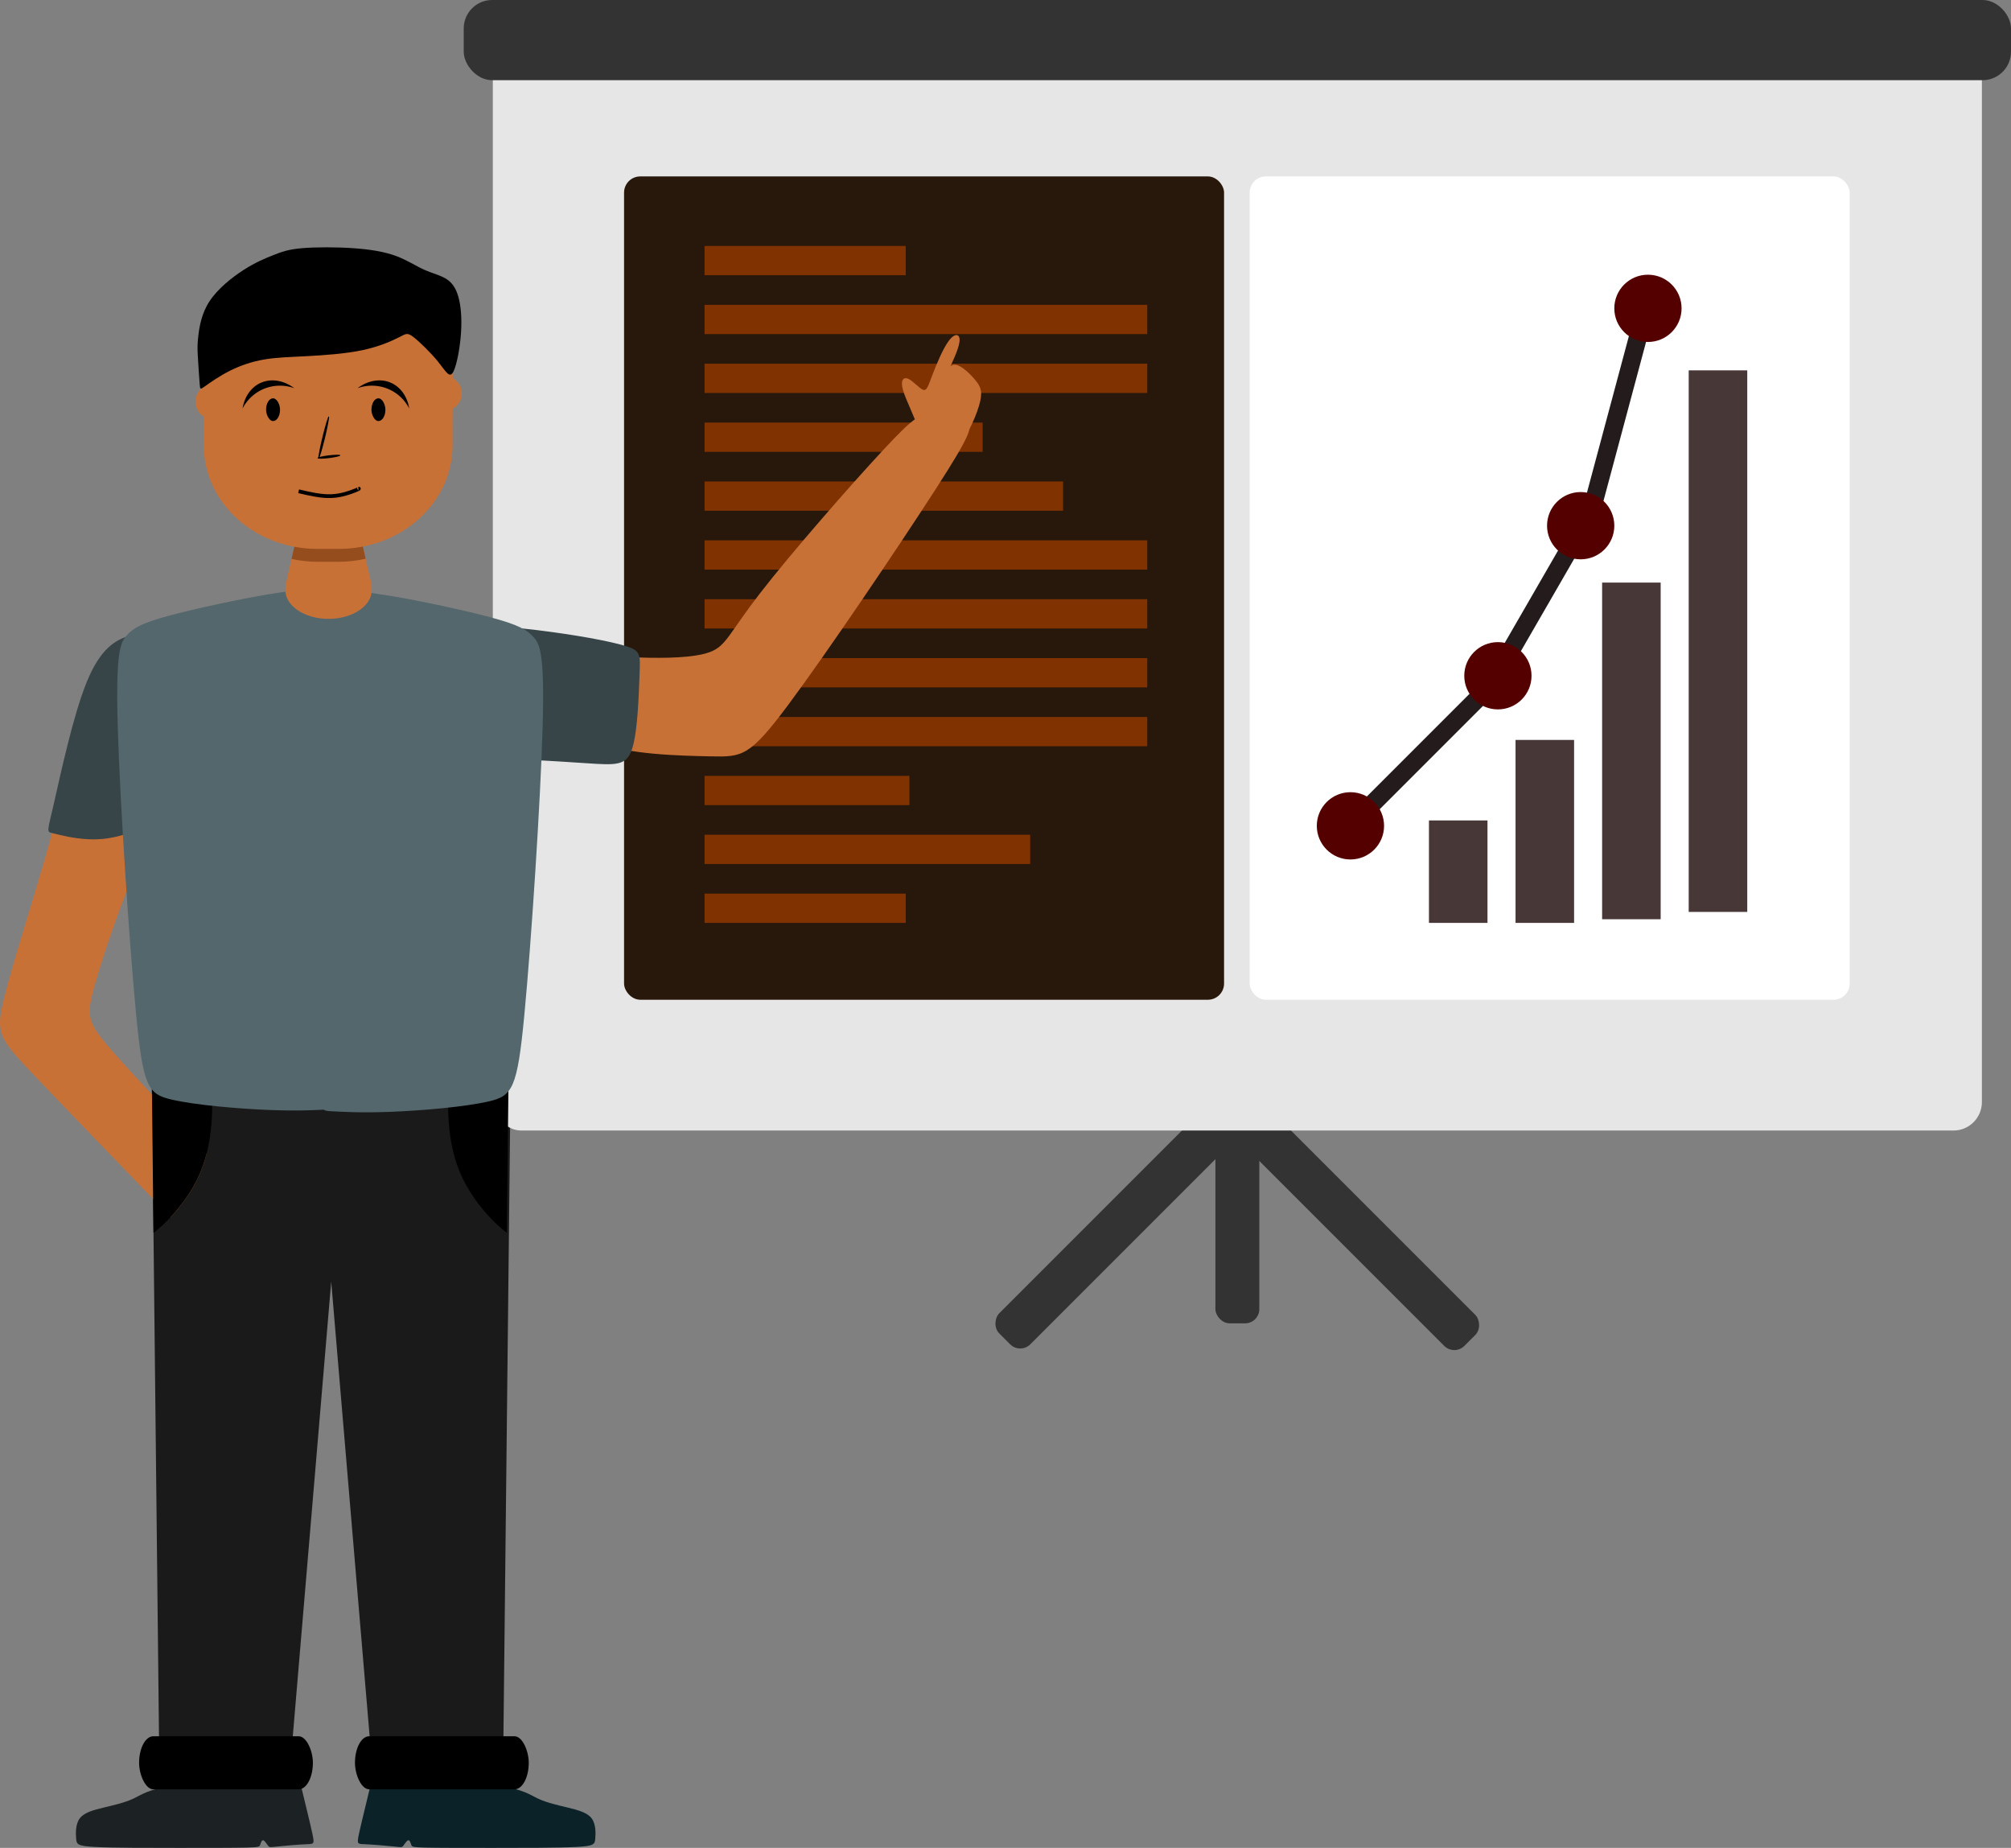 <?xml version="1.0" encoding="UTF-8" standalone="no"?>
<!-- Created with Inkscape (http://www.inkscape.org/) -->

<svg
   xmlns:dc="http://purl.org/dc/elements/1.1/"
   xmlns:cc="http://creativecommons.org/ns#"
   xmlns:rdf="http://www.w3.org/1999/02/22-rdf-syntax-ns#"
   xmlns:svg="http://www.w3.org/2000/svg"
   xmlns="http://www.w3.org/2000/svg"
   xmlns:sodipodi="http://sodipodi.sourceforge.net/DTD/sodipodi-0.dtd"
   xmlns:inkscape="http://www.inkscape.org/namespaces/inkscape"
   width="707.029mm"
   height="649.574mm"
   viewBox="0 0 707.029 649.574"
   version="1.1"
   id="svg8"
   inkscape:version="0.92.2 5c3e80d, 2017-08-06"
   sodipodi:docname="person-projects.svg">
  <rect x="0" y="0" width="707.029" height="649.574" fill="#808080" stroke="none"/>
  <defs
     id="defs2">
    <inkscape:path-effect
       effect="bspline"
       id="path-effect4829"
       is_visible="true"
       weight="33.333"
       steps="2"
       helper_size="0"
       apply_no_weight="true"
       apply_with_weight="true"
       only_selected="false" />
    <inkscape:path-effect
       effect="bspline"
       id="path-effect4691"
       is_visible="true"
       weight="33.333"
       steps="2"
       helper_size="0"
       apply_no_weight="true"
       apply_with_weight="true"
       only_selected="false" />
    <inkscape:path-effect
       effect="bspline"
       id="path-effect4687"
       is_visible="true"
       weight="33.333"
       steps="2"
       helper_size="0"
       apply_no_weight="true"
       apply_with_weight="true"
       only_selected="false" />
    <inkscape:path-effect
       effect="bspline"
       id="path-effect4683"
       is_visible="true"
       weight="33.333"
       steps="2"
       helper_size="0"
       apply_no_weight="true"
       apply_with_weight="true"
       only_selected="false" />
    <inkscape:path-effect
       effect="bspline"
       id="path-effect4679"
       is_visible="true"
       weight="33.333"
       steps="2"
       helper_size="0"
       apply_no_weight="true"
       apply_with_weight="true"
       only_selected="false" />
    <inkscape:path-effect
       effect="bspline"
       id="path-effect4675"
       is_visible="true"
       weight="33.333"
       steps="2"
       helper_size="0"
       apply_no_weight="true"
       apply_with_weight="true"
       only_selected="false" />
    <inkscape:path-effect
       effect="bspline"
       id="path-effect1047"
       is_visible="true"
       weight="33.333"
       steps="2"
       helper_size="0"
       apply_no_weight="true"
       apply_with_weight="true"
       only_selected="false" />
    <inkscape:path-effect
       effect="bspline"
       id="path-effect1039"
       is_visible="true"
       weight="33.333"
       steps="2"
       helper_size="0"
       apply_no_weight="true"
       apply_with_weight="true"
       only_selected="false" />
    <inkscape:path-effect
       effect="bspline"
       id="path-effect1026"
       is_visible="true"
       weight="33.333"
       steps="2"
       helper_size="0"
       apply_no_weight="true"
       apply_with_weight="true"
       only_selected="false" />
    <inkscape:path-effect
       effect="bspline"
       id="path-effect1013"
       is_visible="true"
       weight="33.333"
       steps="2"
       helper_size="0"
       apply_no_weight="true"
       apply_with_weight="true"
       only_selected="false" />
    <inkscape:path-effect
       only_selected="false"
       apply_with_weight="true"
       apply_no_weight="true"
       helper_size="0"
       steps="2"
       weight="33.333"
       is_visible="true"
       id="path-effect1005"
       effect="bspline" />
    <inkscape:path-effect
       effect="bspline"
       id="path-effect999"
       is_visible="true"
       weight="33.333"
       steps="2"
       helper_size="0"
       apply_no_weight="true"
       apply_with_weight="true"
       only_selected="false" />
    <inkscape:path-effect
       effect="bspline"
       id="path-effect991"
       is_visible="true"
       weight="33.333"
       steps="2"
       helper_size="0"
       apply_no_weight="true"
       apply_with_weight="true"
       only_selected="false" />
    <inkscape:path-effect
       effect="bspline"
       id="path-effect987"
       is_visible="true"
       weight="33.333"
       steps="2"
       helper_size="0"
       apply_no_weight="true"
       apply_with_weight="true"
       only_selected="false" />
    <inkscape:path-effect
       only_selected="false"
       apply_with_weight="true"
       apply_no_weight="true"
       helper_size="0"
       steps="2"
       weight="33.333"
       is_visible="true"
       id="path-effect981"
       effect="bspline" />
    <inkscape:path-effect
       only_selected="false"
       apply_with_weight="true"
       apply_no_weight="true"
       helper_size="0"
       steps="2"
       weight="33.333"
       is_visible="true"
       id="path-effect971"
       effect="bspline" />
    <inkscape:path-effect
       only_selected="false"
       apply_with_weight="true"
       apply_no_weight="true"
       helper_size="0"
       steps="2"
       weight="33.333"
       is_visible="true"
       id="path-effect959"
       effect="bspline" />
    <inkscape:path-effect
       only_selected="false"
       apply_with_weight="true"
       apply_no_weight="true"
       helper_size="0"
       steps="2"
       weight="33.333"
       is_visible="true"
       id="path-effect948"
       effect="bspline" />
    <inkscape:path-effect
       effect="bspline"
       id="path-effect942"
       is_visible="true"
       weight="33.333"
       steps="2"
       helper_size="0"
       apply_no_weight="true"
       apply_with_weight="true"
       only_selected="false" />
    <inkscape:path-effect
       only_selected="false"
       apply_with_weight="true"
       apply_no_weight="true"
       helper_size="0"
       steps="2"
       weight="33.333"
       is_visible="true"
       id="path-effect935"
       effect="bspline" />
    <inkscape:path-effect
       only_selected="false"
       apply_with_weight="true"
       apply_no_weight="true"
       helper_size="0"
       steps="2"
       weight="33.333"
       is_visible="true"
       id="path-effect926"
       effect="bspline" />
    <inkscape:path-effect
       only_selected="false"
       apply_with_weight="true"
       apply_no_weight="true"
       helper_size="0"
       steps="2"
       weight="33.333"
       is_visible="true"
       id="path-effect922"
       effect="bspline" />
    <inkscape:path-effect
       effect="bspline"
       id="path-effect934"
       is_visible="true"
       weight="33.333"
       steps="2"
       helper_size="0"
       apply_no_weight="true"
       apply_with_weight="true"
       only_selected="false" />
    <inkscape:path-effect
       effect="bspline"
       id="path-effect914"
       is_visible="true"
       weight="33.333"
       steps="2"
       helper_size="0"
       apply_no_weight="true"
       apply_with_weight="true"
       only_selected="false" />
    <inkscape:path-effect
       only_selected="false"
       apply_with_weight="true"
       apply_no_weight="true"
       helper_size="0"
       steps="2"
       weight="33.333"
       is_visible="true"
       id="path-effect1150"
       effect="bspline" />
    <inkscape:path-effect
       only_selected="false"
       apply_with_weight="true"
       apply_no_weight="true"
       helper_size="0"
       steps="2"
       weight="33.333"
       is_visible="true"
       id="path-effect1142"
       effect="bspline" />
    <inkscape:path-effect
       only_selected="false"
       apply_with_weight="true"
       apply_no_weight="true"
       helper_size="0"
       steps="2"
       weight="33.333"
       is_visible="true"
       id="path-effect1130"
       effect="bspline" />
    <inkscape:path-effect
       only_selected="false"
       apply_with_weight="true"
       apply_no_weight="true"
       helper_size="0"
       steps="2"
       weight="33.333"
       is_visible="true"
       id="path-effect1120"
       effect="bspline" />
    <inkscape:path-effect
       effect="bspline"
       id="path-effect1112"
       is_visible="true"
       weight="33.333"
       steps="2"
       helper_size="0"
       apply_no_weight="true"
       apply_with_weight="true"
       only_selected="false" />
    <inkscape:path-effect
       only_selected="false"
       apply_with_weight="true"
       apply_no_weight="true"
       helper_size="0"
       steps="2"
       weight="33.333"
       is_visible="true"
       id="path-effect1106"
       effect="bspline" />
    <inkscape:path-effect
       only_selected="false"
       apply_with_weight="true"
       apply_no_weight="true"
       helper_size="0"
       steps="2"
       weight="33.333"
       is_visible="true"
       id="path-effect1098"
       effect="bspline" />
    <inkscape:path-effect
       only_selected="false"
       apply_with_weight="true"
       apply_no_weight="true"
       helper_size="0"
       steps="2"
       weight="33.333"
       is_visible="true"
       id="path-effect1094"
       effect="bspline" />
    <inkscape:path-effect
       effect="bspline"
       id="path-effect1028"
       is_visible="true"
       weight="33.333"
       steps="2"
       helper_size="0"
       apply_no_weight="true"
       apply_with_weight="true"
       only_selected="false" />
    <inkscape:path-effect
       effect="bspline"
       id="path-effect1019"
       is_visible="true"
       weight="33.333"
       steps="2"
       helper_size="0"
       apply_no_weight="true"
       apply_with_weight="true"
       only_selected="false" />
    <inkscape:path-effect
       effect="bspline"
       id="path-effect1014"
       is_visible="true"
       weight="33.333"
       steps="2"
       helper_size="0"
       apply_no_weight="true"
       apply_with_weight="true"
       only_selected="false" />
    <inkscape:path-effect
       effect="bspline"
       id="path-effect976"
       is_visible="true"
       weight="33.333"
       steps="2"
       helper_size="0"
       apply_no_weight="true"
       apply_with_weight="true"
       only_selected="false" />
    <inkscape:path-effect
       effect="bspline"
       id="path-effect962"
       is_visible="true"
       weight="33.333"
       steps="2"
       helper_size="0"
       apply_no_weight="true"
       apply_with_weight="true"
       only_selected="false" />
    <inkscape:path-effect
       effect="bspline"
       id="path-effect953"
       is_visible="true"
       weight="33.333"
       steps="2"
       helper_size="0"
       apply_no_weight="true"
       apply_with_weight="true"
       only_selected="false" />
    <inkscape:path-effect
       effect="bspline"
       id="path-effect949"
       is_visible="true"
       weight="33.333"
       steps="2"
       helper_size="0"
       apply_no_weight="true"
       apply_with_weight="true"
       only_selected="false" />
    <inkscape:path-effect
       effect="bspline"
       id="path-effect945"
       is_visible="true"
       weight="33.333"
       steps="2"
       helper_size="0"
       apply_no_weight="true"
       apply_with_weight="true"
       only_selected="false" />
    <inkscape:path-effect
       effect="bspline"
       id="path-effect940"
       is_visible="true"
       weight="33.333"
       steps="2"
       helper_size="0"
       apply_no_weight="true"
       apply_with_weight="true"
       only_selected="false" />
    <inkscape:path-effect
       effect="bspline"
       id="path-effect936"
       is_visible="true"
       weight="33.333"
       steps="2"
       helper_size="0"
       apply_no_weight="true"
       apply_with_weight="true"
       only_selected="false" />
    <inkscape:path-effect
       effect="bspline"
       id="path-effect932"
       is_visible="true"
       weight="33.333"
       steps="2"
       helper_size="0"
       apply_no_weight="true"
       apply_with_weight="true"
       only_selected="false" />
    <inkscape:path-effect
       effect="bspline"
       id="path-effect928"
       is_visible="true"
       weight="33.333"
       steps="2"
       helper_size="0"
       apply_no_weight="true"
       apply_with_weight="true"
       only_selected="false" />
    <inkscape:path-effect
       effect="bspline"
       id="path-effect924"
       is_visible="true"
       weight="33.333"
       steps="2"
       helper_size="0"
       apply_no_weight="true"
       apply_with_weight="true"
       only_selected="false" />
    <inkscape:path-effect
       effect="bspline"
       id="path-effect920"
       is_visible="true"
       weight="33.333"
       steps="2"
       helper_size="0"
       apply_no_weight="true"
       apply_with_weight="true"
       only_selected="false" />
    <inkscape:path-effect
       effect="bspline"
       id="path-effect916"
       is_visible="true"
       weight="33.333"
       steps="2"
       helper_size="0"
       apply_no_weight="true"
       apply_with_weight="true"
       only_selected="false" />
    <inkscape:path-effect
       only_selected="false"
       apply_with_weight="true"
       apply_no_weight="true"
       helper_size="0"
       steps="2"
       weight="33.333"
       is_visible="true"
       id="path-effect910"
       effect="bspline" />
    <inkscape:path-effect
       effect="bspline"
       id="path-effect906"
       is_visible="true"
       weight="33.333"
       steps="2"
       helper_size="0"
       apply_no_weight="true"
       apply_with_weight="true"
       only_selected="false" />
    <inkscape:path-effect
       effect="bspline"
       id="path-effect902"
       is_visible="true"
       weight="33.333"
       steps="2"
       helper_size="0"
       apply_no_weight="true"
       apply_with_weight="true"
       only_selected="false" />
    <inkscape:path-effect
       effect="bspline"
       id="path-effect898"
       is_visible="true"
       weight="33.333"
       steps="2"
       helper_size="0"
       apply_no_weight="true"
       apply_with_weight="true"
       only_selected="false" />
    <inkscape:path-effect
       effect="bspline"
       id="path-effect894"
       is_visible="true"
       weight="33.333"
       steps="2"
       helper_size="0"
       apply_no_weight="true"
       apply_with_weight="true"
       only_selected="false" />
    <inkscape:path-effect
       effect="bspline"
       id="path-effect890"
       is_visible="true"
       weight="33.333"
       steps="2"
       helper_size="0"
       apply_no_weight="true"
       apply_with_weight="true"
       only_selected="false" />
    <inkscape:path-effect
       effect="bspline"
       id="path-effect886"
       is_visible="true"
       weight="33.333"
       steps="2"
       helper_size="0"
       apply_no_weight="true"
       apply_with_weight="true"
       only_selected="false" />
    <inkscape:path-effect
       effect="bspline"
       id="path-effect882"
       is_visible="true"
       weight="33.333"
       steps="2"
       helper_size="0"
       apply_no_weight="true"
       apply_with_weight="true"
       only_selected="false" />
    <inkscape:path-effect
       effect="bspline"
       id="path-effect878"
       is_visible="true"
       weight="33.333"
       steps="2"
       helper_size="0"
       apply_no_weight="true"
       apply_with_weight="true"
       only_selected="false" />
    <inkscape:path-effect
       effect="bspline"
       id="path-effect874"
       is_visible="true"
       weight="33.333"
       steps="2"
       helper_size="0"
       apply_no_weight="true"
       apply_with_weight="true"
       only_selected="false" />
    <inkscape:path-effect
       effect="bspline"
       id="path-effect870"
       is_visible="true"
       weight="33.333"
       steps="2"
       helper_size="0"
       apply_no_weight="true"
       apply_with_weight="true"
       only_selected="false" />
    <inkscape:path-effect
       only_selected="false"
       apply_with_weight="true"
       apply_no_weight="true"
       helper_size="0"
       steps="2"
       weight="33.333"
       is_visible="true"
       id="path-effect866"
       effect="bspline" />
    <inkscape:path-effect
       effect="bspline"
       id="path-effect862"
       is_visible="true"
       weight="33.333"
       steps="2"
       helper_size="0"
       apply_no_weight="true"
       apply_with_weight="true"
       only_selected="false" />
    <inkscape:path-effect
       effect="bspline"
       id="path-effect858"
       is_visible="true"
       weight="33.333"
       steps="2"
       helper_size="0"
       apply_no_weight="true"
       apply_with_weight="true"
       only_selected="false" />
    <inkscape:path-effect
       effect="bspline"
       id="path-effect854"
       is_visible="true"
       weight="33.333"
       steps="2"
       helper_size="0"
       apply_no_weight="true"
       apply_with_weight="true"
       only_selected="false" />
    <inkscape:path-effect
       only_selected="false"
       apply_with_weight="true"
       apply_no_weight="true"
       helper_size="0"
       steps="2"
       weight="33.333"
       is_visible="true"
       id="path-effect1050"
       effect="bspline" />
    <inkscape:path-effect
       effect="bspline"
       id="path-effect1046"
       is_visible="true"
       weight="33.333"
       steps="2"
       helper_size="0"
       apply_no_weight="true"
       apply_with_weight="true"
       only_selected="false" />
    <inkscape:path-effect
       effect="bspline"
       id="path-effect1038"
       is_visible="true"
       weight="33.333"
       steps="2"
       helper_size="0"
       apply_no_weight="true"
       apply_with_weight="true"
       only_selected="false" />
    <inkscape:path-effect
       effect="bspline"
       id="path-effect1031"
       is_visible="true"
       weight="33.333"
       steps="2"
       helper_size="0"
       apply_no_weight="true"
       apply_with_weight="true"
       only_selected="false" />
    <inkscape:path-effect
       effect="bspline"
       id="path-effect1027"
       is_visible="true"
       weight="33.333"
       steps="2"
       helper_size="0"
       apply_no_weight="true"
       apply_with_weight="true"
       only_selected="false" />
    <inkscape:path-effect
       effect="bspline"
       id="path-effect952"
       is_visible="true"
       weight="33.333"
       steps="2"
       helper_size="0"
       apply_no_weight="true"
       apply_with_weight="true"
       only_selected="false" />
    <inkscape:path-effect
       effect="bspline"
       id="path-effect912"
       is_visible="true"
       weight="33.333"
       steps="2"
       helper_size="0"
       apply_no_weight="true"
       apply_with_weight="true"
       only_selected="false" />
    <inkscape:path-effect
       effect="bspline"
       id="path-effect908"
       is_visible="true"
       weight="33.333"
       steps="2"
       helper_size="0"
       apply_no_weight="true"
       apply_with_weight="true"
       only_selected="false" />
    <inkscape:path-effect
       effect="bspline"
       id="path-effect904"
       is_visible="true"
       weight="33.333"
       steps="2"
       helper_size="0"
       apply_no_weight="true"
       apply_with_weight="true"
       only_selected="false" />
    <inkscape:path-effect
       effect="bspline"
       id="path-effect896"
       is_visible="true"
       weight="33.333"
       steps="2"
       helper_size="0"
       apply_no_weight="true"
       apply_with_weight="true"
       only_selected="false" />
    <inkscape:path-effect
       effect="bspline"
       id="path-effect879"
       is_visible="true"
       weight="33.333"
       steps="2"
       helper_size="0"
       apply_no_weight="true"
       apply_with_weight="true"
       only_selected="false" />
    <inkscape:path-effect
       effect="bspline"
       id="path-effect871"
       is_visible="true"
       weight="33.333"
       steps="2"
       helper_size="0"
       apply_no_weight="true"
       apply_with_weight="true"
       only_selected="false" />
    <inkscape:path-effect
       effect="bspline"
       id="path-effect867"
       is_visible="true"
       weight="33.333"
       steps="2"
       helper_size="0"
       apply_no_weight="true"
       apply_with_weight="true"
       only_selected="false" />
    <inkscape:path-effect
       effect="bspline"
       id="path-effect855"
       is_visible="true"
       weight="33.333"
       steps="2"
       helper_size="0"
       apply_no_weight="true"
       apply_with_weight="true"
       only_selected="false" />
    <inkscape:path-effect
       effect="bspline"
       id="path-effect847"
       is_visible="true"
       weight="33.333"
       steps="2"
       helper_size="0"
       apply_no_weight="true"
       apply_with_weight="true"
       only_selected="false" />
    <inkscape:path-effect
       effect="bspline"
       id="path-effect843"
       is_visible="true"
       weight="33.333"
       steps="2"
       helper_size="0"
       apply_no_weight="true"
       apply_with_weight="true"
       only_selected="false" />
  </defs>
  <sodipodi:namedview
     id="base"
     pagecolor="#ffffff"
     bordercolor="#666666"
     borderopacity="1.0"
     inkscape:pageopacity="0.0"
     inkscape:pageshadow="2"
     inkscape:zoom="0.20569316"
     inkscape:cx="1360.7205"
     inkscape:cy="1225.6412"
     inkscape:document-units="mm"
     inkscape:current-layer="layer1"
     showgrid="false"
     showborder="false"
     inkscape:snap-global="false"
     showguides="false"
     inkscape:guide-bbox="true"
     fit-margin-top="0"
     fit-margin-left="0"
     fit-margin-right="0"
     fit-margin-bottom="0"
     inkscape:window-width="1366"
     inkscape:window-height="709"
     inkscape:window-x="0"
     inkscape:window-y="0"
     inkscape:window-maximized="1" />
  <g
     inkscape:label="Layer 1"
     inkscape:groupmode="layer"
     id="layer1"
     transform="translate(68.691,-16.438)">
    <path
       style="fill:#1a1a1a;stroke:none;stroke-width:1.323;stroke-linecap:butt;stroke-linejoin:miter;stroke-miterlimit:4;stroke-dasharray:none;stroke-opacity:1"
       d="m 38.762,377.237 0.548,5.295 -54.592,16.573 2.573,235.393 h 46.307 l 14.159,-167.544 14.158,167.544 h 46.307 l 2.572,-235.393 -54.591,-16.573 0.548,-5.295 -8.995,2.731 z"
       id="path843"
       inkscape:connector-curvature="0" />
    <g
       style="fill:#333333"
       id="g962"
       transform="translate(-69.643,-65.488)">
      <rect
         rx="5"
         y="466.474"
         x="428.266"
         height="80.633"
         width="15.436"
         id="rect940"
         style="opacity:1;fill:#333333;fill-opacity:1;fill-rule:nonzero;stroke:none;stroke-width:1.075;stroke-miterlimit:4;stroke-dasharray:none;stroke-opacity:1" />
      <g
         style="fill:#333333"
         transform="translate(126.482,-21.867)"
         id="g946">
        <rect
           y="122.975"
           x="559.485"
           height="122.199"
           width="15.436"
           id="rect938"
           style="opacity:1;fill:#333333;fill-opacity:1;fill-rule:nonzero;stroke:none;stroke-width:1.323;stroke-miterlimit:4;stroke-dasharray:none;stroke-opacity:1"
           rx="5"
           transform="rotate(45)" />
        <rect
           transform="matrix(-0.707,0.707,0.707,0.707,0,0)"
           rx="5"
           style="opacity:1;fill:#333333;fill-opacity:1;fill-rule:nonzero;stroke:none;stroke-width:1.323;stroke-miterlimit:4;stroke-dasharray:none;stroke-opacity:1"
           id="rect942"
           width="15.436"
           height="122.199"
           x="122.238"
           y="561.131" />
      </g>
    </g>
    <rect
       style="opacity:1;fill:#e6e6e6;fill-opacity:1;fill-rule:nonzero;stroke:none;stroke-width:1.323;stroke-miterlimit:4;stroke-dasharray:none;stroke-opacity:1"
       id="rect930"
       width="523.525"
       height="384.604"
       x="104.579"
       y="29.246"
       rx="10"
       ry="10" />
    <rect
       style="opacity:1;fill:#333333;fill-opacity:1;fill-rule:nonzero;stroke:none;stroke-width:1.433;stroke-miterlimit:4;stroke-dasharray:none;stroke-opacity:1"
       id="rect928"
       width="543.995"
       height="28.188"
       x="94.343"
       y="16.438"
       rx="10"
       ry="10" />
    <rect
       style="opacity:1;fill:#28170b;fill-opacity:1;fill-rule:nonzero;stroke:none;stroke-width:1.412;stroke-miterlimit:4;stroke-dasharray:none;stroke-opacity:1"
       id="rect4695"
       width="210.953"
       height="289.418"
       x="150.716"
       y="78.453"
       rx="5.694" />
    <rect
       rx="5.694"
       y="78.453"
       x="370.673"
       height="289.418"
       width="210.953"
       id="rect4699"
       style="opacity:1;fill:#ffffff;fill-opacity:1;fill-rule:nonzero;stroke:none;stroke-width:1.412;stroke-miterlimit:4;stroke-dasharray:none;stroke-opacity:1" />
    <rect
       style="opacity:1;fill:#803300;fill-opacity:1;fill-rule:nonzero;stroke:none;stroke-width:0.892;stroke-miterlimit:4;stroke-dasharray:none;stroke-opacity:1"
       id="rect4701"
       width="70.747"
       height="10.29"
       x="179.014"
       y="102.893" />
    <rect
       y="123.59"
       x="179.014"
       height="10.29"
       width="155.642"
       id="rect4703"
       style="opacity:1;fill:#803300;fill-opacity:1;fill-rule:nonzero;stroke:none;stroke-width:1.323;stroke-miterlimit:4;stroke-dasharray:none;stroke-opacity:1" />
    <rect
       style="opacity:1;fill:#803300;fill-opacity:1;fill-rule:nonzero;stroke:none;stroke-width:1.323;stroke-miterlimit:4;stroke-dasharray:none;stroke-opacity:1"
       id="rect4705"
       width="155.642"
       height="10.29"
       x="179.014"
       y="144.288" />
    <rect
       y="164.986"
       x="179.014"
       height="10.29"
       width="97.759"
       id="rect4707"
       style="opacity:1;fill:#803300;fill-opacity:1;fill-rule:nonzero;stroke:none;stroke-width:1.048;stroke-miterlimit:4;stroke-dasharray:none;stroke-opacity:1" />
    <rect
       style="opacity:1;fill:#803300;fill-opacity:1;fill-rule:nonzero;stroke:none;stroke-width:1.191;stroke-miterlimit:4;stroke-dasharray:none;stroke-opacity:1"
       id="rect4709"
       width="126.058"
       height="10.29"
       x="179.014"
       y="185.684" />
    <rect
       y="206.381"
       x="179.014"
       height="10.29"
       width="155.642"
       id="rect4711"
       style="opacity:1;fill:#803300;fill-opacity:1;fill-rule:nonzero;stroke:none;stroke-width:1.323;stroke-miterlimit:4;stroke-dasharray:none;stroke-opacity:1" />
    <rect
       style="opacity:1;fill:#803300;fill-opacity:1;fill-rule:nonzero;stroke:none;stroke-width:1.323;stroke-miterlimit:4;stroke-dasharray:none;stroke-opacity:1"
       id="rect4713"
       width="155.642"
       height="10.29"
       x="179.014"
       y="227.079" />
    <rect
       y="247.777"
       x="179.014"
       height="10.29"
       width="155.642"
       id="rect4715"
       style="opacity:1;fill:#803300;fill-opacity:1;fill-rule:nonzero;stroke:none;stroke-width:1.323;stroke-miterlimit:4;stroke-dasharray:none;stroke-opacity:1" />
    <rect
       style="opacity:1;fill:#803300;fill-opacity:1;fill-rule:nonzero;stroke:none;stroke-width:1.323;stroke-miterlimit:4;stroke-dasharray:none;stroke-opacity:1"
       id="rect4717"
       width="155.642"
       height="10.29"
       x="179.014"
       y="268.475" />
    <rect
       y="289.172"
       x="179.014"
       height="10.29"
       width="72.033"
       id="rect4719"
       style="opacity:1;fill:#803300;fill-opacity:1;fill-rule:nonzero;stroke:none;stroke-width:0.9;stroke-miterlimit:4;stroke-dasharray:none;stroke-opacity:1" />
    <rect
       style="opacity:1;fill:#803300;fill-opacity:1;fill-rule:nonzero;stroke:none;stroke-width:1.135;stroke-miterlimit:4;stroke-dasharray:none;stroke-opacity:1"
       id="rect4721"
       width="114.481"
       height="10.29"
       x="179.014"
       y="309.87" />
    <rect
       y="330.568"
       x="179.014"
       height="10.29"
       width="70.747"
       id="rect4723"
       style="opacity:1;fill:#803300;fill-opacity:1;fill-rule:nonzero;stroke:none;stroke-width:0.892;stroke-miterlimit:4;stroke-dasharray:none;stroke-opacity:1" />
    <rect
       style="opacity:1;fill:#241c1c;fill-opacity:1;fill-rule:nonzero;stroke:none;stroke-width:0.998;stroke-miterlimit:4;stroke-dasharray:none;stroke-opacity:1"
       id="rect4735"
       width="6.367"
       height="74.583"
       x="500.834"
       y="-140.337"
       transform="rotate(45)" />
    <rect
       style="opacity:1;fill:#241c1c;fill-opacity:1;fill-rule:nonzero;stroke:none;stroke-width:0.948;stroke-miterlimit:4;stroke-dasharray:none;stroke-opacity:1"
       id="rect4739"
       width="6.367"
       height="67.307"
       x="519.885"
       y="-69.986"
       transform="rotate(30)" />
    <rect
       y="-12.398"
       x="521.654"
       height="80.95"
       width="6.367"
       id="rect4741"
       style="opacity:1;fill:#241c1c;fill-opacity:1;fill-rule:nonzero;stroke:none;stroke-width:1.04;stroke-miterlimit:4;stroke-dasharray:none;stroke-opacity:1"
       transform="rotate(15)" />
    <circle
       style="opacity:1;fill:#550000;fill-opacity:1;fill-rule:nonzero;stroke:none;stroke-width:1.323;stroke-miterlimit:4;stroke-dasharray:none;stroke-opacity:1"
       id="path4745"
       cx="457.94"
       cy="253.985"
       r="11.824" />
    <circle
       r="11.824"
       cy="201.231"
       cx="487.046"
       id="circle4747"
       style="opacity:1;fill:#550000;fill-opacity:1;fill-rule:nonzero;stroke:none;stroke-width:1.323;stroke-miterlimit:4;stroke-dasharray:none;stroke-opacity:1" />
    <circle
       style="opacity:1;fill:#550000;fill-opacity:1;fill-rule:nonzero;stroke:none;stroke-width:1.323;stroke-miterlimit:4;stroke-dasharray:none;stroke-opacity:1"
       id="circle4749"
       cx="406.096"
       cy="306.739"
       r="11.824" />
    <circle
       r="11.824"
       cy="124.828"
       cx="510.694"
       id="circle4751"
       style="opacity:1;fill:#550000;fill-opacity:1;fill-rule:nonzero;stroke:none;stroke-width:1.323;stroke-miterlimit:4;stroke-dasharray:none;stroke-opacity:1" />
    <rect
       style="opacity:1;fill:#483737;fill-opacity:1;fill-rule:nonzero;stroke:none;stroke-width:1.323;stroke-miterlimit:4;stroke-dasharray:none;stroke-opacity:1"
       id="rect4753"
       width="20.581"
       height="36.016"
       x="433.702"
       y="304.842" />
    <rect
       y="276.543"
       x="464.144"
       height="64.315"
       width="20.581"
       id="rect4755"
       style="opacity:1;fill:#483737;fill-opacity:1;fill-rule:nonzero;stroke:none;stroke-width:1.768;stroke-miterlimit:4;stroke-dasharray:none;stroke-opacity:1" />
    <rect
       style="opacity:1;fill:#483737;fill-opacity:1;fill-rule:nonzero;stroke:none;stroke-width:2.398;stroke-miterlimit:4;stroke-dasharray:none;stroke-opacity:1"
       id="rect4757"
       width="20.581"
       height="118.34"
       x="494.586"
       y="221.232" />
    <rect
       y="146.627"
       x="525.028"
       height="190.373"
       width="20.581"
       id="rect4759"
       style="opacity:1;fill:#483737;fill-opacity:1;fill-rule:nonzero;stroke:none;stroke-width:3.041;stroke-miterlimit:4;stroke-dasharray:none;stroke-opacity:1" />
    <path
       style="fill:#c87137;fill-opacity:1;stroke:none;stroke-width:0.265px;stroke-linecap:butt;stroke-linejoin:miter;stroke-opacity:1"
       d="m 156.857,247.589 c 7.503,0.214 18.223,0.214 24.011,-1.93 5.788,-2.144 6.646,-6.432 17.579,-20.58 10.933,-14.148 31.944,-38.161 43.306,-50.381 11.362,-12.22 13.077,-12.649 16.936,-12.649 3.858,1e-5 9.862,0.429 12.435,2.144 2.573,1.715 1.715,4.716 -11.149,24.656 -12.864,19.94 -37.73,56.81 -51.451,75.247 -13.721,18.437 -16.293,18.437 -27.228,18.223 -10.935,-0.214 -30.227,-0.643 -39.874,-5.145 -9.647,-4.502 -9.647,-13.077 -8.147,-18.866 1.501,-5.788 4.502,-8.79 8.147,-10.076 3.644,-1.286 7.932,-0.857 15.436,-0.643 z"
       id="path4673"
       inkscape:connector-curvature="0"
       inkscape:path-effect="#path-effect4675"
       inkscape:original-d="m 153.64096,247.80323 c 10.71944,-2.7e-4 21.43861,-2.7e-4 32.15751,0 0.85778,-4.28783 1.71535,-8.57561 2.5726,-12.86301 21.00836,-24.00951 42.01943,-48.02217 63.02875,-72.03286 1.71532,-0.42903 3.4304,-0.8578 5.14522,-1.2863 6.00191,0.42842 12.00573,0.85727 18.0082,1.2863 -0.85722,3.00098 -1.71479,6.00247 -2.5726,9.00411 -24.87083,36.87756 -49.73671,73.74766 -74.60546,110.62188 -2.57236,-2.7e-4 -5.14493,-2.7e-4 -7.71781,0 -19.29622,-0.42908 -38.58877,-0.85778 -57.88353,-1.2863 2.6e-4,-8.57571 2.6e-4,-17.15094 0,-25.72602 3.00154,-3.00154 6.003,-6.003 9.00409,-9.0041 4.28757,0.42846 8.57562,0.85727 12.86303,1.2863 z" />
    <path
       style="fill:#374548;fill-opacity:1;stroke:none;stroke-width:1.323;stroke-linecap:butt;stroke-linejoin:miter;stroke-miterlimit:4;stroke-dasharray:none;stroke-opacity:1"
       d="m 120.061,237.931 c 13.519,1.653 25.162,3.804 30.877,5.496 5.715,1.691 5.503,2.923 5.232,9.929 -0.272,7.005 -0.603,19.779 -2.539,26.05 -1.936,6.27 -5.477,6.035 -16.1,5.327 -10.623,-0.707 -28.326,-1.886 -43.656,-1.687 -15.33,0.199 -28.285,1.777 -30.91,-6.173 -2.625,-7.95 5.081,-25.427 16.631,-33.588 11.551,-8.161 26.946,-7.006 40.465,-5.353 z"
       id="path938"
       inkscape:connector-curvature="0"
       inkscape:original-d="m 121.93699,237.43314 c 11.64301,2.15101 23.28567,4.30216 34.92798,6.45344 -0.21149,1.23181 -0.42333,2.46383 -0.63551,3.69594 -0.33125,12.7781 -0.66273,25.55239 -0.99463,38.3288 -3.54052,-0.23592 -7.08132,-0.47169 -10.62251,-0.70733 -17.70552,-1.17913 -35.40803,-2.3579 -53.112558,-3.53665 -12.9552,1.57748 -25.91028,3.15504 -38.86593,4.73276 7.70628,-17.47788 15.4118,-34.95466 23.11717,-52.43178 15.39547,1.15479 30.791008,2.30975 46.185988,3.46482 z"
       inkscape:path-effect="#path-effect940" />
    <path
       style="fill:#c87137;fill-opacity:1;stroke:none;stroke-width:1.323;stroke-linecap:butt;stroke-linejoin:miter;stroke-miterlimit:4;stroke-dasharray:none;stroke-opacity:1"
       d="m -6.599,278.074 c -0.167,-10e-4 -0.341,0.005 -0.522,0.02 -5.071,0.407 -15.647,6.943 -23.432,11.961 -8.897,5.735 -14.149,9.486 -16.722,12.381 -2.573,2.894 -2.466,4.931 -6.056,17.365 -3.591,12.434 -10.88,35.266 -13.935,47.54 -3.055,12.274 -1.876,13.989 10.291,26.798 10.858,11.432 29.605,30.809 42.116,43.76 1.508,1.561 3.774,3.906 5.048,5.226 0.478,0.496 0.684,0.696 1.126,1.154 0.105,-0.112 0.206,-0.204 0.311,-0.318 0.765,-0.83 1.536,-1.714 2.302,-2.649 0.765,-0.934 1.524,-1.919 2.264,-2.948 0.74,-1.029 1.46,-2.102 2.148,-3.214 0.688,-1.113 1.344,-2.264 1.954,-3.45 0.611,-1.186 1.176,-2.405 1.683,-3.654 0.523,-1.286 0.983,-2.603 1.388,-3.942 0.243,-0.806 0.428,-1.634 0.632,-2.456 -5.546,-5.863 -12.275,-12.972 -19.255,-20.456 -4.917,-5.272 -9.644,-10.386 -13.095,-14.29 -9.379,-10.612 -10.022,-12.863 -7.557,-22.188 2.465,-9.325 8.04,-25.727 12.649,-37.303 4.609,-11.577 8.254,-18.33 12.541,-27.281 4.288,-8.95 9.219,-20.099 5.414,-21.814 -0.357,-0.161 -0.79,-0.239 -1.29,-0.243 z"
       id="path939"
       inkscape:connector-curvature="0" />
    <path
       style="fill:#000000;stroke:none;stroke-width:1.323;stroke-linecap:butt;stroke-linejoin:miter;stroke-miterlimit:4;stroke-dasharray:none;stroke-opacity:1"
       d="m 5.287,392.86 -20.569,6.244 0.554,50.69 c 4.866,-3.61 12.648,-11.764 16.704,-21.749 4.18,-10.29 4.395,-22.51 3.537,-32.801 -0.067,-0.809 -0.144,-1.601 -0.226,-2.385 z"
       id="path960"
       inkscape:connector-curvature="0" />
    <path
       id="path967"
       d="m 89.49,392.86 20.569,6.244 -0.554,50.69 c -4.866,-3.61 -12.648,-11.764 -16.704,-21.749 -4.18,-10.29 -4.395,-22.51 -3.537,-32.801 0.067,-0.809 0.144,-1.601 0.226,-2.385 z"
       style="fill:#000000;stroke:none;stroke-width:1.323;stroke-linecap:butt;stroke-linejoin:miter;stroke-miterlimit:4;stroke-dasharray:none;stroke-opacity:1"
       inkscape:connector-curvature="0" />
    <path
       style="fill:#1c2224;stroke:none;stroke-width:1.323;stroke-linecap:butt;stroke-linejoin:miter;stroke-miterlimit:4;stroke-dasharray:none;stroke-opacity:1"
       d="m -7.189,643.984 c -9.594,1.447 -11.737,3.376 -14.739,4.77 -3.002,1.394 -6.86,2.251 -10.397,3.109 -3.537,0.858 -6.753,1.715 -8.307,3.752 -1.554,2.037 -1.447,5.252 -1.286,7.182 0.161,1.93 0.375,2.573 6.648,2.894 6.272,0.322 18.596,0.322 29.208,0.322 10.612,0 19.509,0 24.011,-0.107 4.502,-0.107 4.609,-0.322 4.823,-0.964 0.214,-0.642 0.536,-1.716 1.072,-1.609 0.536,0.107 1.286,1.394 1.769,1.983 0.483,0.59 0.697,0.482 3.266,0.215 2.569,-0.268 7.507,-0.697 10.133,-0.804 2.626,-0.107 2.948,0.107 2.144,-3.644 -0.804,-3.751 -2.734,-11.47 -3.698,-15.544 -0.965,-4.073 -0.965,-4.502 -9.481,-4.234 -8.516,0.268 -25.57,1.233 -35.164,2.68 z"
       id="path900"
       inkscape:connector-curvature="0"
       inkscape:original-d="m -14.638648,643.50147 c -2.14357,1.92921 -4.2874,3.85866 -6.4315,5.78837 -3.85914,0.85738 -7.71755,1.71479 -11.576711,2.57259 -3.21575,0.85733 -6.43124,1.71482 -9.64726,2.5726 0.10746,3.2158 0.21465,6.43126 0.32157,9.64727 0.21467,0.64293 0.42903,1.28603 0.64315,1.92944 12.330361,0 24.654371,0 36.9811617,0 8.89699,0 17.7941003,0 26.6907503,0 0.10745,-0.21463 0.21465,-0.42902 0.32157,-0.64315 0.32137,-1.07058 0.64342,-2.1441 0.96473,-3.21574 0.75039,1.28566 1.50095,2.57233 2.25103,3.85889 0.21466,-0.10744 0.42903,-0.21463 0.643149,-0.32157 4.92378,-0.42839 9.8619,-0.85781 14.79246,-1.2863 0.32182,0.2141 0.64341,0.42849 0.96472,0.64315 -1.92882,-7.7166 -3.85863,-15.43587 -5.78835,-23.15342 2.7e-4,-0.42903 2.7e-4,-0.85778 0,-1.2863 -17.032709,0.96388 -34.0867093,1.92918 -51.13047,2.89417 z"
       inkscape:path-effect="#path-effect902" />
    <rect
       style="opacity:1;fill:#000000;fill-opacity:1;fill-rule:nonzero;stroke:none;stroke-width:1.323;stroke-miterlimit:4;stroke-dasharray:none;stroke-opacity:1"
       id="rect848"
       width="61.099"
       height="18.651"
       x="-19.784"
       y="626.779"
       rx="5"
       ry="10" />
    <path
       inkscape:original-d="m 113.30831,643.50147 c 2.14357,1.92921 4.2874,3.85866 6.4315,5.78837 3.85914,0.85738 7.71755,1.71479 11.57671,2.57259 3.21575,0.85733 6.43124,1.71482 9.64726,2.5726 -0.10746,3.2158 -0.21465,6.43126 -0.32157,9.64727 -0.21467,0.64293 -0.42903,1.28603 -0.64315,1.92944 -12.33036,0 -24.65437,0 -36.98116,0 -8.896998,0 -17.794108,0 -26.690758,0 -0.10745,-0.21463 -0.21465,-0.42902 -0.32157,-0.64315 -0.32137,-1.07058 -0.64342,-2.1441 -0.96473,-3.21574 -0.75039,1.28566 -1.50095,2.57233 -2.25103,3.85889 -0.21466,-0.10744 -0.42903,-0.21463 -0.64315,-0.32157 -4.92378,-0.42839 -9.8619,-0.85781 -14.79246,-1.2863 -0.32182,0.2141 -0.64341,0.42849 -0.96472,0.64315 1.92882,-7.7166 3.85863,-15.43587 5.78835,-23.15342 -2.7e-4,-0.42903 -2.7e-4,-0.85778 0,-1.2863 17.03271,0.96388 34.08671,1.92918 51.130478,2.89417 z"
       inkscape:connector-curvature="0"
       id="path908"
       d="m 105.858,643.984 c 9.594,1.447 11.738,3.376 14.739,4.77 3.002,1.394 6.86,2.251 10.397,3.109 3.537,0.858 6.753,1.715 8.307,3.752 1.554,2.037 1.447,5.252 1.286,7.182 -0.161,1.93 -0.375,2.573 -6.648,2.894 -6.272,0.322 -18.596,0.322 -29.208,0.322 -10.612,0 -19.509,0 -24.011,-0.107 -4.502,-0.107 -4.609,-0.322 -4.823,-0.964 -0.214,-0.642 -0.536,-1.716 -1.072,-1.609 -0.536,0.107 -1.286,1.394 -1.769,1.983 -0.483,0.59 -0.697,0.482 -3.266,0.215 -2.569,-0.268 -7.507,-0.697 -10.133,-0.804 -2.626,-0.107 -2.948,0.107 -2.144,-3.644 0.804,-3.751 2.734,-11.47 3.698,-15.544 0.965,-4.073 0.965,-4.502 9.481,-4.234 8.516,0.268 25.57,1.233 35.164,2.68 z"
       style="fill:#0b2228;stroke:none;stroke-width:1.323;stroke-linecap:butt;stroke-linejoin:miter;stroke-miterlimit:4;stroke-dasharray:none;stroke-opacity:1"
       inkscape:path-effect="#path-effect910" />
    <rect
       rx="5"
       y="626.779"
       x="56.108"
       height="18.651"
       width="61.099"
       id="rect850"
       style="opacity:1;fill:#000000;fill-opacity:1;fill-rule:nonzero;stroke:none;stroke-width:1.323;stroke-miterlimit:4;stroke-dasharray:none;stroke-opacity:1"
       ry="10" />
    <path
       style="fill:#374548;fill-opacity:1;stroke:none;stroke-width:1.323;stroke-linecap:butt;stroke-linejoin:miter;stroke-miterlimit:4;stroke-dasharray:none;stroke-opacity:1"
       d="m -23.142,239.917 c -4.851,1.44 -10.157,4.32 -15.008,16.145 -4.851,11.825 -9.247,32.592 -11.597,42.824 -2.35,10.233 -2.653,9.929 -0.379,10.46 2.274,0.531 7.125,1.895 12.81,2.122 5.685,0.227 12.203,-0.682 24.937,-6.518 12.733,-5.836 31.683,-16.6 33.199,-28.499 1.516,-11.9 -14.402,-24.937 -24.558,-31.455 -10.157,-6.518 -14.553,-6.518 -19.404,-5.078 z"
       id="path914"
       inkscape:connector-curvature="0"
       inkscape:original-d="m -22.687498,238.47689 c -5.30545,2.87998 -10.611171,5.76023 -15.917161,8.64075 -4.39617,20.76908 -8.79207,41.53595 -13.18851,62.30432 -0.30292,-0.30345 -0.6061,-0.60663 -0.90955,-0.90955 4.85121,1.36407 9.70216,2.72839 14.55284,4.09299 6.51848,-0.90979 13.037181,-1.81937 19.555371,-2.72866 18.94841069,-10.76281 37.898271,-21.52633 56.84701,-32.2891 -15.916629,-13.03697 -31.8340588,-26.0741 -47.7514893,-39.11075 -4.3959107,-2.6e-4 -8.7920707,-2.6e-4 -13.1885107,0 z"
       inkscape:path-effect="#path-effect916" />
    <path
       style="fill:#53676c;fill-opacity:1;stroke:none;stroke-width:1.323;stroke-linecap:butt;stroke-linejoin:miter;stroke-miterlimit:4;stroke-dasharray:none;stroke-opacity:1"
       d="m 46.764,206.014 c -0.144,-0.022 -0.286,0.036 -0.427,0.157 -1.501,1.286 -2.787,9.648 -5.145,13.721 -2.358,4.073 -5.788,3.859 -15.543,5.467 -9.754,1.608 -25.833,5.038 -35.266,7.61 -9.433,2.573 -12.22,4.288 -14.471,6.753 -2.251,2.466 -3.966,5.681 -3.215,31.838 0.75,26.157 3.966,75.246 6.431,101.08 2.465,25.833 4.181,28.406 12.542,30.335 8.361,1.929 23.367,3.216 34.194,3.645 9.135,0.362 15.168,0.116 19.252,-0.1 0.655,0.434 1.434,0.478 2.362,0.528 3.966,0.214 10.612,0.643 21.438,0.214 10.826,-0.429 25.833,-1.715 34.194,-3.644 8.361,-1.929 10.076,-4.502 12.542,-30.336 2.465,-25.833 5.681,-74.922 6.431,-101.08 0.75,-26.157 -0.965,-29.372 -3.216,-31.838 -2.251,-2.466 -5.038,-4.181 -14.471,-6.753 -9.433,-2.573 -25.512,-6.003 -35.266,-7.611 -9.754,-1.608 -13.185,-1.393 -15.543,-5.467 -2.358,-4.073 -3.644,-12.434 -5.145,-13.721 -0.29,-0.249 -0.588,-0.228 -0.89,0.209 -0.265,-0.663 -0.529,-0.971 -0.789,-1.01 z"
       id="path1044"
       inkscape:connector-curvature="0" />
    <path
       style="opacity:1;fill:#c87137;fill-opacity:1;fill-rule:nonzero;stroke:none;stroke-width:1.323;stroke-miterlimit:4;stroke-dasharray:none;stroke-opacity:1"
       d="m 37.034,198.776 -5.292,23.154 h 0.176 a 15.186,10.133 0 0 0 -0.282,1.92 15.186,10.133 0 0 0 15.186,10.133 15.186,10.133 0 0 0 15.186,-10.133 15.186,10.133 0 0 0 -0.287,-1.92 h 0.22 l -5.292,-23.154 z"
       id="rect980"
       inkscape:connector-curvature="0" />
    <path
       id="path1020"
       d="m 37.034,198.776 -3.231,14.136 c 2.936,0.657 5.997,1.006 9.146,1.006 h 7.466 c 3.258,0 6.422,-0.375 9.45,-1.077 L 56.65,198.776 Z"
       style="opacity:0.447;fill:#552200;fill-opacity:1;fill-rule:nonzero;stroke:none;stroke-width:1.36;stroke-miterlimit:4;stroke-dasharray:none;stroke-opacity:1"
       inkscape:connector-curvature="0" />
    <path
       inkscape:connector-curvature="0"
       style="opacity:1;fill:#c87137;fill-opacity:1;fill-rule:nonzero;stroke:none;stroke-width:1.323;stroke-miterlimit:4;stroke-dasharray:none;stroke-opacity:1"
       d="m 21.78,129.637 c -16.896,0 -18.973,9.461 -19.008,22.909 a 5.145,5.753 0 0 0 -2.72,5.068 5.145,5.753 0 0 0 2.868,5.15 c 0.016,1.101 0.027,2.215 0.027,3.343 v 6.809 c 0,20.205 17.84,36.471 40,36.471 h 7.469 c 22.16,0 40,-16.266 40,-36.471 v -6.809 c 0,-2.081 0.036,-4.107 0.075,-6.091 a 5.145,5.753 0 0 0 3.14,-5.297 5.145,5.753 0 0 0 -3.095,-5.268 c -0.401,-11.781 -3.386,-19.814 -18.954,-19.814 z"
       id="rect829" />
    <path
       style="fill:#000000;stroke:none;stroke-width:0.794;stroke-linecap:butt;stroke-linejoin:miter;stroke-miterlimit:4;stroke-dasharray:none;stroke-opacity:1"
       d="m 1.5,151.236 c -0.161,-2.198 -0.482,-6.592 -0.643,-9.54 -0.161,-2.948 -0.161,-4.449 0.214,-7.503 0.375,-3.055 1.126,-7.665 3.966,-11.952 2.841,-4.288 7.772,-8.254 11.952,-10.934 4.18,-2.68 7.611,-4.073 10.451,-5.199 2.84,-1.125 5.092,-1.983 9.915,-2.412 4.823,-0.429 12.22,-0.429 18.33,6e-5 6.11,0.429 10.934,1.286 14.809,2.708 3.876,1.422 6.951,3.509 9.952,4.849 3.001,1.34 6.003,1.983 8.147,3.484 2.144,1.501 3.43,3.859 4.18,7.289 0.75,3.43 0.965,7.932 0.482,13.077 -0.482,5.145 -1.661,10.933 -2.894,12.541 -1.233,1.608 -2.519,-0.965 -5.092,-4.127 -2.572,-3.162 -6.432,-6.914 -8.575,-8.575 -2.144,-1.662 -2.572,-1.233 -4.986,5.5e-4 -2.413,1.233 -6.805,3.269 -12.808,4.555 -6.003,1.286 -13.613,1.822 -19.723,2.144 -6.11,0.322 -10.719,0.429 -15.06,1.179 -4.341,0.75 -8.414,2.144 -12.113,4.02 -3.698,1.876 -7.021,4.234 -8.682,5.413 -1.662,1.179 -1.662,1.179 -1.823,-1.018 z"
       id="path906"
       inkscape:connector-curvature="0"
       inkscape:original-d="m 1.6607727,153.4338 c -0.32131,-4.39513 -0.64289,-8.78999 -0.96473001,-13.18458 2.6e-4,-1.50088 2.6e-4,-3.00164 0,-4.50206 0.75047001,-4.6087 1.50095001,-9.21875 2.25103001,-13.82774 4.9307605,-3.9661 9.8619003,-7.93245 14.7924603,-11.89828 3.4302,-1.39368 6.86054,-2.78725 10.290409,-4.18048 2.25108,-0.85772 4.50232,-1.71533 6.75308,-2.5726 7.39544,-2.7e-4 14.79272,-2.7e-4 22.18869,0 4.82372,0.85724 9.64752,1.7148 14.47089,2.5726 2.89431,2.03629 6.003,4.07302 9.0041,6.10993 3.00158,0.64287 6.00301,1.28604 9.00411,1.92945 1.28648,2.3578 2.57287,4.71618 3.85891,7.07466 0.21465,4.50196 0.42903,9.00384 0.64314,13.50616 -1.1789,5.78841 -2.35795,11.57644 -3.53732,17.36506 -1.28611,-2.573 -2.57234,-5.14546 -3.85891,-7.7178 -3.85848,-3.75183 -7.71754,-7.50369 -11.5767,-11.25514 -0.42851,0.42851 -0.85727,0.85727 -1.28631,1.2863 -4.3973,2.03764 -8.78945,4.07303 -13.18458,6.10994 -7.6109,0.53573 -15.22097,1.07165 -22.83185,1.60787 -4.60915,0.10693 -9.21822,0.21412 -13.827729,0.32158 -4.07326,1.39331 -8.14631,2.78672 -12.21986,4.18048 -3.3229398,2.35813 -6.6451903,4.71586 -9.9688303,7.07465 2.6e-4,-2.7e-4 2.6e-4,-2.7e-4 0,0 z"
       sodipodi:nodetypes="ccccccccccccccccccccccc"
       inkscape:path-effect="#path-effect908" />
    <rect
       style="opacity:1;fill:#000000;fill-opacity:1;fill-rule:nonzero;stroke:none;stroke-width:0.357;stroke-miterlimit:4;stroke-dasharray:none;stroke-opacity:1"
       id="rect937"
       width="4.912"
       height="8"
       x="24.857"
       y="156.451"
       rx="9.001"
       ry="10" />
    <rect
       rx="9.001"
       y="156.451"
       x="61.899"
       height="8"
       width="4.912"
       id="rect939"
       style="opacity:1;fill:#000000;fill-opacity:1;fill-rule:nonzero;stroke:none;stroke-width:0.357;stroke-miterlimit:4;stroke-dasharray:none;stroke-opacity:1"
       ry="10" />
    <rect
       style="opacity:1;fill:#000000;fill-opacity:1;fill-rule:nonzero;stroke:none;stroke-width:0.529;stroke-miterlimit:4;stroke-dasharray:none;stroke-opacity:1"
       id="rect946"
       width="0.952"
       height="15.233"
       x="83.649"
       y="147.113"
       transform="rotate(13.689)"
       rx="0.419"
       ry="10" />
    <rect
       transform="matrix(0.112,0.994,-0.993,0.119,0,0)"
       y="-30.836"
       x="180.779"
       height="8.006"
       width="0.976"
       id="rect948"
       style="opacity:1;fill:#000000;fill-opacity:1;fill-rule:nonzero;stroke:none;stroke-width:0.529;stroke-miterlimit:4;stroke-dasharray:none;stroke-opacity:1"
       rx="0.419"
       ry="10" />
    <path
       style="fill:none;stroke:none;stroke-width:1.323;stroke-linecap:butt;stroke-linejoin:miter;stroke-miterlimit:4;stroke-dasharray:none;stroke-opacity:1"
       d="m 40.791,189.679 c 3.196,-0.122 6.391,-0.244 9.104,-1.229 2.713,-0.985 4.944,-2.832 5.954,-3.777 1.01,-0.945 0.8,-0.987 0.59,-1.029"
       id="path950"
       inkscape:connector-curvature="0"
       inkscape:original-d="m 40.791212,189.67882 c 3.19583,-0.12231 6.39133,-0.24441 9.58653,-0.36631 2.23075,-1.84715 4.46164,-3.69447 6.69199,-5.54139 -0.20983,-0.0425 -0.42002,-0.0848 -0.6305,-0.12693"
       inkscape:path-effect="#path-effect952" />
    <path
       style="opacity:1;fill:#000000;fill-opacity:1;fill-rule:nonzero;stroke:none;stroke-width:0;stroke-miterlimit:4;stroke-dasharray:none;stroke-opacity:1"
       d="m 68.717,150.979 a 12.265,15.331 23.518 0 0 -11.724,1.925 15.034,15.331 23.518 0 1 10.958,0.331 15.034,15.331 23.518 0 1 7.241,6.803 12.265,15.331 23.518 0 0 -6.475,-9.059 z"
       id="path973"
       inkscape:connector-curvature="0" />
    <path
       inkscape:connector-curvature="0"
       id="path978"
       d="m 23.064,150.979 a 15.331,12.265 66.482 0 1 11.724,1.925 15.331,15.034 66.482 0 0 -10.958,0.331 15.331,15.034 66.482 0 0 -7.241,6.803 15.331,12.265 66.482 0 1 6.475,-9.059 z"
       style="opacity:1;fill:#000000;fill-opacity:1;fill-rule:nonzero;stroke:none;stroke-width:0;stroke-miterlimit:4;stroke-dasharray:none;stroke-opacity:1" />
    <path
       inkscape:original-d="m 40.791212,189.67882 c 3.19583,-0.12231 6.39133,-0.24441 9.58653,-0.36631 2.23075,-1.84715 4.46164,-3.69447 6.69199,-5.54139 -0.20983,-0.0425 -0.42002,-0.0848 -0.6305,-0.12693"
       inkscape:connector-curvature="0"
       id="path969"
       d="m 40.791,189.679 c 3.196,-0.122 6.391,-0.244 9.104,-1.229 2.713,-0.985 4.944,-2.832 5.954,-3.777 1.01,-0.945 0.8,-0.987 0.59,-1.029"
       style="fill:none;stroke:none;stroke-width:1.323;stroke-linecap:butt;stroke-linejoin:miter;stroke-miterlimit:4;stroke-dasharray:none;stroke-opacity:1"
       inkscape:path-effect="#path-effect971" />
    <path
       style="fill:#c87137;fill-opacity:1;stroke:none;stroke-width:0.265px;stroke-linecap:butt;stroke-linejoin:miter;stroke-opacity:1"
       d="m 254.09,167.118 c -1.08,-3.941 -4.302,-10.005 -5.306,-13.586 -1.004,-3.581 0.209,-4.68 1.895,-3.922 1.686,0.758 3.846,3.373 5.154,3.847 1.308,0.474 1.762,-1.194 3.202,-4.983 1.44,-3.789 3.866,-9.702 6.002,-12.431 2.136,-2.728 3.983,-2.274 3.604,0.606 -0.379,2.88 -2.984,8.186 -4.286,10.839 -1.302,2.653 -1.302,1.743 -0.772,0.532 0.53,-1.212 1.592,-3.639 3.676,-3.374 2.084,0.265 5.192,3.222 7.087,5.571 1.895,2.35 2.577,4.093 1.175,8.831 -1.402,4.738 -4.888,12.468 -8.451,14.666 -3.563,2.198 -7.201,-1.137 -9.55,-1.895 -2.35,-0.758 -3.411,1.061 -3.411,1.061 9e-5,-1.6e-4 1.061,-1.819 -0.019,-5.76 z"
       id="path4689"
       inkscape:connector-curvature="0"
       inkscape:path-effect="#path-effect4691"
       inkscape:original-d="m 256.23072,169.24016 c -3.22106,-6.06394 -6.44238,-12.12763 -9.66396,-18.19104 1.21299,-1.09931 2.42572,-2.19836 3.63818,-3.29713 2.16045,2.61469 4.32064,5.22965 6.48057,7.84488 0.45504,-1.66778 0.90983,-3.33528 1.36433,-5.00253 2.42528,-5.91124 4.85121,-11.82444 7.27641,-17.73627 1.84688,0.45449 3.69367,0.90929 5.54009,1.36433 -2.60438,5.30542 -5.20905,10.61118 -7.81397,15.91716 v -0.90955 c 1.0605,-2.42362 2.12257,-4.85121 3.18344,-7.27642 3.10749,2.95539 6.21554,5.91183 9.3229,8.86814 0.68243,1.74304 1.3645,3.4861 2.0465,5.22992 -3.48685,7.73204 -6.97296,15.46213 -10.45984,23.19358 -3.63808,-3.33541 -7.27615,-6.67031 -10.91465,-10.00507 -1.06087,1.81885 -2.12201,3.63794 -3.18341,5.45731 1.06159,-1.81968 2.12254,-3.63847 3.18341,-5.45731 z"
       sodipodi:nodetypes="cccccccccccccccc" />
    <path
       style="fill:none;stroke:#000000;stroke-width:1.323;stroke-linecap:butt;stroke-linejoin:miter;stroke-miterlimit:4;stroke-dasharray:none;stroke-opacity:1"
       d="m 36.305,189.131 c 3.968,0.932 7.936,1.864 11.553,1.708 3.618,-0.155 6.885,-1.398 8.402,-2.019 1.517,-0.621 1.284,-0.621 1.05,-0.621"
       id="path4827"
       inkscape:connector-curvature="0"
       inkscape:path-effect="#path-effect4829"
       inkscape:original-d="m 36.304677,189.13057 c 3.967913,0.93151 7.935622,1.86329 11.903129,2.79535 3.267593,-1.2426 6.535254,-2.48503 9.802574,-3.72714 -0.233174,-2.7e-4 -0.466584,-2.7e-4 -0.700184,0" />
  </g>
</svg>
